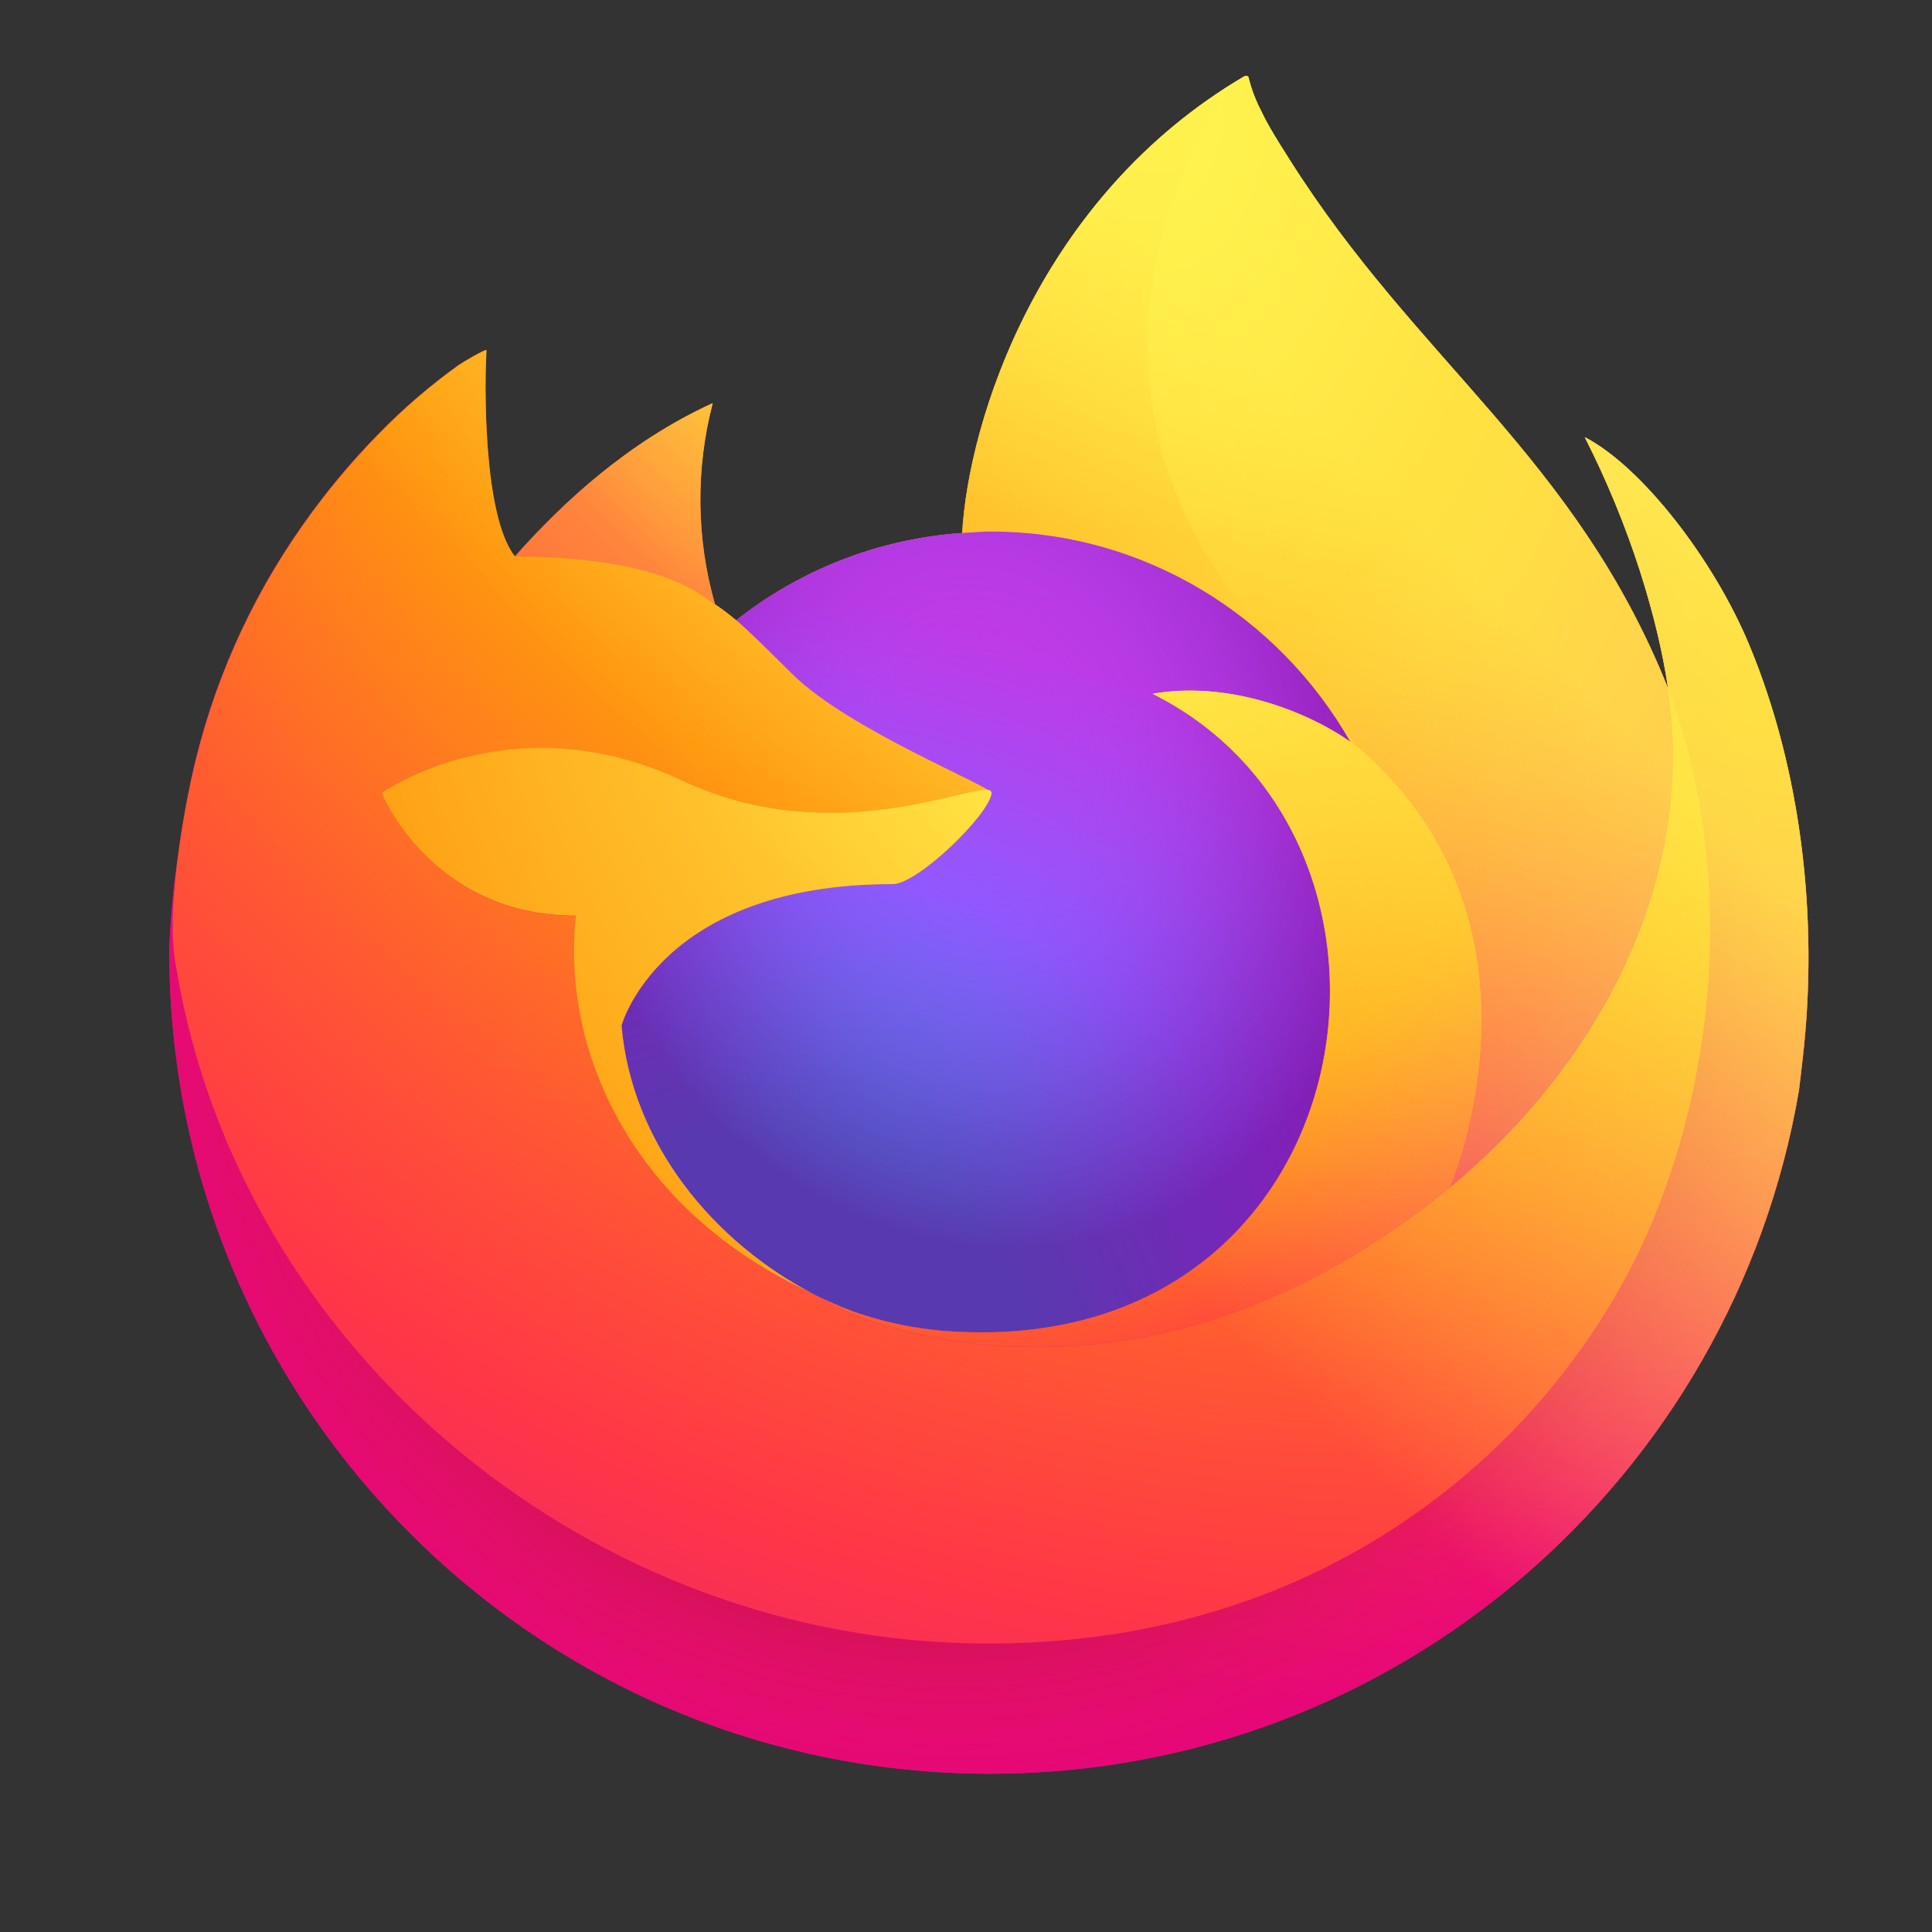 <svg width="33" height="33" viewBox="0 0 33 33" fill="none" xmlns="http://www.w3.org/2000/svg">
<rect x="0" y="0" width="33" height="33" fill="#333333" stroke="none"/>
<g id="623993f77547cffa504179a5_firefox.svg">
<g id="Group" style="mix-blend-mode:luminosity">
<path id="Vector" d="M29.881 11.023C29.272 9.554 28.038 7.968 27.069 7.467C27.858 9.017 28.314 10.572 28.488 11.731C28.488 11.731 28.488 11.739 28.491 11.755C26.906 7.795 24.218 6.198 22.023 2.721C21.912 2.546 21.801 2.37 21.693 2.183C21.631 2.077 21.582 1.981 21.539 1.89C21.448 1.714 21.377 1.529 21.329 1.337C21.33 1.328 21.326 1.319 21.321 1.312C21.315 1.305 21.307 1.3 21.298 1.299C21.289 1.296 21.28 1.296 21.271 1.299C21.269 1.3 21.267 1.301 21.265 1.303C21.262 1.303 21.258 1.307 21.255 1.308L21.26 1.3C17.739 3.368 16.544 7.191 16.435 9.105C15.027 9.201 13.682 9.72 12.574 10.595C12.458 10.497 12.337 10.405 12.211 10.32C11.891 9.2 11.878 8.014 12.172 6.886C10.732 7.544 9.612 8.582 8.797 9.5H8.791C8.235 8.794 8.274 6.467 8.306 5.981C8.299 5.951 7.891 6.193 7.839 6.23C7.348 6.581 6.89 6.975 6.469 7.406C5.989 7.893 5.552 8.42 5.16 8.98C4.258 10.26 3.619 11.707 3.279 13.237C3.272 13.267 3.266 13.299 3.26 13.33C3.234 13.453 3.139 14.072 3.122 14.207V14.238C2.998 14.877 2.92 15.525 2.891 16.176V16.248C2.891 24.007 9.167 30.297 16.909 30.297C23.843 30.297 29.599 25.252 30.727 18.625C30.75 18.445 30.77 18.264 30.791 18.083C31.069 15.673 30.76 13.141 29.881 11.023ZM13.723 22.021C13.789 22.052 13.851 22.086 13.918 22.117L13.927 22.122C13.86 22.09 13.791 22.056 13.723 22.021ZM28.492 11.761V11.748V11.763V11.761Z" fill="url(#paint0_linear_1_1543)"/>
<path id="Vector_2" d="M29.881 11.024C29.272 9.555 28.038 7.969 27.069 7.468C27.858 9.018 28.314 10.572 28.488 11.732V11.761C29.811 15.355 29.09 19.009 28.052 21.243C26.446 24.698 22.557 28.239 16.469 28.067C9.896 27.88 4.102 22.986 3.02 16.582C2.823 15.571 3.02 15.058 3.119 14.238C2.999 14.87 2.953 15.053 2.893 16.177V16.248C2.893 24.007 9.169 30.297 16.911 30.297C23.845 30.297 29.601 25.252 30.729 18.625C30.752 18.446 30.771 18.265 30.793 18.084C31.07 15.674 30.76 13.141 29.881 11.024Z" fill="url(#paint1_radial_1_1543)"/>
<path id="Vector_3" d="M29.881 11.024C29.272 9.555 28.038 7.969 27.069 7.468C27.858 9.018 28.314 10.572 28.488 11.732V11.761C29.811 15.355 29.09 19.009 28.052 21.243C26.446 24.698 22.557 28.239 16.469 28.067C9.896 27.88 4.102 22.986 3.02 16.582C2.823 15.571 3.02 15.058 3.119 14.238C2.999 14.87 2.953 15.053 2.893 16.177V16.248C2.893 24.007 9.169 30.297 16.911 30.297C23.845 30.297 29.601 25.252 30.729 18.625C30.752 18.446 30.771 18.265 30.793 18.084C31.07 15.674 30.76 13.141 29.881 11.024Z" fill="url(#paint2_radial_1_1543)"/>
<path id="Vector_4" d="M23.068 12.675C23.099 12.696 23.127 12.718 23.156 12.739C22.804 12.113 22.366 11.54 21.854 11.037C17.496 6.67 20.712 1.568 21.253 1.308L21.259 1.301C17.738 3.368 16.543 7.192 16.434 9.105C16.597 9.094 16.76 9.08 16.926 9.08C19.554 9.08 21.843 10.529 23.068 12.675Z" fill="url(#paint3_radial_1_1543)"/>
<path id="Vector_5" d="M16.935 13.547C16.913 13.898 15.681 15.102 15.249 15.102C11.263 15.102 10.616 17.518 10.616 17.518C10.791 19.554 12.206 21.23 13.918 22.117C13.996 22.157 14.075 22.194 14.152 22.23C14.289 22.288 14.426 22.347 14.563 22.399C15.151 22.606 15.765 22.724 16.387 22.749C23.374 23.078 24.729 14.377 19.686 11.85C20.977 11.625 22.317 12.146 23.066 12.673C21.841 10.527 19.551 9.078 16.924 9.078C16.757 9.078 16.595 9.092 16.431 9.103C15.025 9.201 13.681 9.721 12.574 10.595C12.788 10.777 13.029 11.019 13.537 11.521C14.491 12.463 16.93 13.433 16.935 13.547Z" fill="url(#paint4_radial_1_1543)"/>
<path id="Vector_6" d="M16.935 13.547C16.913 13.898 15.681 15.102 15.249 15.102C11.263 15.102 10.616 17.518 10.616 17.518C10.791 19.554 12.206 21.23 13.918 22.117C13.996 22.157 14.075 22.194 14.152 22.23C14.289 22.288 14.426 22.347 14.563 22.399C15.151 22.606 15.765 22.724 16.387 22.749C23.374 23.078 24.729 14.377 19.686 11.85C20.977 11.625 22.317 12.146 23.066 12.673C21.841 10.527 19.551 9.078 16.924 9.078C16.757 9.078 16.595 9.092 16.431 9.103C15.025 9.201 13.681 9.721 12.574 10.595C12.788 10.777 13.029 11.019 13.537 11.521C14.491 12.463 16.93 13.433 16.935 13.547Z" fill="url(#paint5_radial_1_1543)"/>
<path id="Vector_7" d="M11.922 10.128C12.035 10.202 12.129 10.264 12.213 10.321C11.894 9.2 11.88 8.014 12.174 6.887C10.734 7.544 9.614 8.582 8.8 9.5C8.866 9.499 10.899 9.462 11.922 10.128Z" fill="url(#paint6_radial_1_1543)"/>
<path id="Vector_8" d="M3.02 16.581C4.102 22.986 9.896 27.879 16.473 28.066C22.561 28.239 26.448 24.697 28.057 21.242C29.095 19.009 29.816 15.354 28.493 11.76V11.733C28.493 11.737 28.493 11.742 28.496 11.757C28.993 15.011 27.342 18.164 24.76 20.296C24.757 20.302 24.755 20.308 24.752 20.314C19.721 24.42 14.907 22.791 13.932 22.126C13.865 22.093 13.796 22.06 13.729 22.024C10.795 20.622 9.584 17.941 9.843 15.644C7.367 15.644 6.523 13.55 6.523 13.55C6.523 13.55 8.746 11.961 11.677 13.343C14.391 14.624 16.94 13.55 16.94 13.55C16.935 13.436 14.495 12.463 13.544 11.524C13.036 11.023 12.794 10.78 12.58 10.599C12.464 10.501 12.343 10.409 12.217 10.324C12.134 10.265 12.042 10.207 11.926 10.132C10.903 9.465 8.87 9.502 8.803 9.504H8.796C8.24 8.798 8.279 6.471 8.311 5.985C8.305 5.955 7.897 6.197 7.844 6.234C7.354 6.585 6.895 6.978 6.474 7.41C5.995 7.897 5.557 8.423 5.165 8.983C4.264 10.264 3.624 11.711 3.284 13.24C3.273 13.267 2.774 15.45 3.02 16.581Z" fill="url(#paint7_radial_1_1543)"/>
<path id="Vector_9" d="M21.854 11.037C22.366 11.54 22.804 12.113 23.156 12.739C23.229 12.794 23.299 12.853 23.366 12.915C26.544 15.847 24.881 19.998 24.755 20.296C27.337 18.164 28.988 15.011 28.491 11.757C26.906 7.795 24.218 6.198 22.023 2.721C21.912 2.546 21.801 2.37 21.692 2.183C21.631 2.077 21.582 1.981 21.538 1.89C21.448 1.714 21.377 1.529 21.329 1.337C21.329 1.328 21.326 1.319 21.321 1.312C21.315 1.305 21.306 1.3 21.297 1.299C21.289 1.296 21.28 1.296 21.271 1.299C21.269 1.3 21.267 1.301 21.265 1.303C21.261 1.303 21.258 1.307 21.254 1.308C20.712 1.568 17.497 6.67 21.854 11.037Z" fill="url(#paint8_radial_1_1543)"/>
<path id="Vector_10" d="M23.365 12.912C23.298 12.85 23.228 12.791 23.155 12.736C23.126 12.714 23.097 12.693 23.067 12.671C22.319 12.145 20.979 11.624 19.688 11.849C24.73 14.375 23.376 23.076 16.389 22.748C15.767 22.723 15.152 22.605 14.565 22.397C14.428 22.346 14.29 22.289 14.153 22.228C14.074 22.192 13.995 22.156 13.92 22.115L13.929 22.121C14.904 22.788 19.718 24.416 24.749 20.309C24.749 20.309 24.752 20.301 24.757 20.291C24.881 19.998 26.544 15.847 23.365 12.912Z" fill="url(#paint9_radial_1_1543)"/>
<path id="Vector_11" d="M10.616 17.518C10.616 17.518 11.263 15.101 15.249 15.101C15.68 15.101 16.912 13.896 16.935 13.546C16.958 13.197 14.386 14.62 11.672 13.339C8.741 11.957 6.518 13.546 6.518 13.546C6.518 13.546 7.362 15.64 9.838 15.64C9.579 17.937 10.79 20.615 13.724 22.02C13.789 22.051 13.851 22.086 13.918 22.116C12.206 21.231 10.793 19.553 10.616 17.518Z" fill="url(#paint10_radial_1_1543)"/>
<path id="Vector_12" d="M29.881 11.023C29.272 9.554 28.038 7.968 27.069 7.467C27.858 9.017 28.314 10.572 28.488 11.731C28.488 11.731 28.488 11.739 28.491 11.755C26.906 7.795 24.218 6.198 22.023 2.721C21.912 2.546 21.801 2.37 21.693 2.183C21.631 2.077 21.582 1.981 21.539 1.89C21.448 1.714 21.377 1.529 21.329 1.337C21.33 1.328 21.326 1.319 21.321 1.312C21.315 1.305 21.307 1.3 21.298 1.299C21.289 1.296 21.28 1.296 21.271 1.299C21.269 1.3 21.267 1.301 21.265 1.303C21.262 1.303 21.258 1.307 21.255 1.308L21.26 1.3C17.739 3.368 16.544 7.191 16.435 9.105C16.598 9.094 16.761 9.08 16.927 9.08C19.555 9.08 21.844 10.528 23.069 12.674C22.321 12.148 20.98 11.627 19.689 11.852C24.732 14.378 23.378 23.079 16.391 22.751C15.769 22.726 15.154 22.608 14.567 22.4C14.43 22.349 14.292 22.292 14.155 22.231C14.076 22.195 13.997 22.159 13.922 22.118L13.931 22.124C13.863 22.091 13.795 22.058 13.727 22.023C13.793 22.053 13.855 22.088 13.922 22.118C12.206 21.232 10.793 19.554 10.616 17.518C10.616 17.518 11.263 15.101 15.249 15.101C15.68 15.101 16.912 13.896 16.935 13.546C16.93 13.432 14.49 12.46 13.539 11.52C13.031 11.019 12.789 10.777 12.575 10.595C12.46 10.497 12.338 10.405 12.213 10.32C11.893 9.2 11.88 8.014 12.174 6.886C10.733 7.544 9.613 8.582 8.799 9.5H8.793C8.237 8.794 8.276 6.467 8.307 5.981C8.301 5.951 7.893 6.193 7.841 6.23C7.35 6.581 6.892 6.975 6.47 7.406C5.991 7.893 5.553 8.42 5.161 8.98C4.26 10.26 3.621 11.707 3.28 13.237C3.274 13.267 3.268 13.299 3.262 13.33C3.235 13.453 3.116 14.081 3.1 14.215C3.1 14.205 3.1 14.226 3.1 14.215C2.991 14.864 2.921 15.519 2.891 16.176V16.248C2.891 24.007 9.167 30.297 16.909 30.297C23.843 30.297 29.599 25.252 30.727 18.625C30.75 18.445 30.77 18.264 30.791 18.083C31.069 15.673 30.76 13.141 29.881 11.023Z" fill="url(#paint11_linear_1_1543)"/>
</g>
</g>
<defs>
<linearGradient id="paint0_linear_1_1543" x1="28.026" y1="5.789" x2="4.705" y2="28.241" gradientUnits="userSpaceOnUse">
<stop offset="0.05" stop-color="#FFF44F"/>
<stop offset="0.11" stop-color="#FFE847"/>
<stop offset="0.22" stop-color="#FFC830"/>
<stop offset="0.37" stop-color="#FF980E"/>
<stop offset="0.4" stop-color="#FF8B16"/>
<stop offset="0.46" stop-color="#FF672A"/>
<stop offset="0.53" stop-color="#FF3647"/>
<stop offset="0.7" stop-color="#E31587"/>
</linearGradient>
<radialGradient id="paint1_radial_1_1543" cx="0" cy="0" r="1" gradientUnits="userSpaceOnUse" gradientTransform="translate(26.95 4.516) scale(29.225 29.289)">
<stop offset="0.13" stop-color="#FFBD4F"/>
<stop offset="0.19" stop-color="#FFAC31"/>
<stop offset="0.25" stop-color="#FF9D17"/>
<stop offset="0.28" stop-color="#FF980E"/>
<stop offset="0.4" stop-color="#FF563B"/>
<stop offset="0.47" stop-color="#FF3750"/>
<stop offset="0.71" stop-color="#F5156C"/>
<stop offset="0.78" stop-color="#EB0878"/>
<stop offset="0.86" stop-color="#E50080"/>
</radialGradient>
<radialGradient id="paint2_radial_1_1543" cx="0" cy="0" r="1" gradientUnits="userSpaceOnUse" gradientTransform="translate(16.271 16.49) scale(29.225 29.289)">
<stop offset="0.3" stop-color="#960E18"/>
<stop offset="0.35" stop-color="#B11927" stop-opacity="0.74"/>
<stop offset="0.43" stop-color="#DB293D" stop-opacity="0.34"/>
<stop offset="0.5" stop-color="#F5334B" stop-opacity="0.09"/>
<stop offset="0.53" stop-color="#FF3750" stop-opacity="0"/>
</radialGradient>
<radialGradient id="paint3_radial_1_1543" cx="0" cy="0" r="1" gradientUnits="userSpaceOnUse" gradientTransform="translate(19.795 -2.131) scale(21.172 21.218)">
<stop offset="0.13" stop-color="#FFF44F"/>
<stop offset="0.25" stop-color="#FFDC3E"/>
<stop offset="0.51" stop-color="#FF9D12"/>
<stop offset="0.53" stop-color="#FF980E"/>
</radialGradient>
<radialGradient id="paint4_radial_1_1543" cx="0" cy="0" r="1" gradientUnits="userSpaceOnUse" gradientTransform="translate(13.039 24.14) scale(13.915 13.945)">
<stop offset="0.35" stop-color="#3A8EE6"/>
<stop offset="0.47" stop-color="#5C79F0"/>
<stop offset="0.67" stop-color="#9059FF"/>
<stop offset="1" stop-color="#C139E6"/>
</radialGradient>
<radialGradient id="paint5_radial_1_1543" cx="0" cy="0" r="1" gradientUnits="userSpaceOnUse" gradientTransform="translate(16.691 13.009) rotate(-13.927) scale(7.373 8.679)">
<stop offset="0.21" stop-color="#9059FF" stop-opacity="0"/>
<stop offset="0.28" stop-color="#8C4FF3" stop-opacity="0.06"/>
<stop offset="0.75" stop-color="#7716A8" stop-opacity="0.45"/>
<stop offset="0.97" stop-color="#6E008B" stop-opacity="0.6"/>
</radialGradient>
<radialGradient id="paint6_radial_1_1543" cx="0" cy="0" r="1" gradientUnits="userSpaceOnUse" gradientTransform="translate(15.902 3.318) scale(10.011 10.033)">
<stop stop-color="#FFE226"/>
<stop offset="0.12" stop-color="#FFDB27"/>
<stop offset="0.3" stop-color="#FFC82A"/>
<stop offset="0.5" stop-color="#FFA930"/>
<stop offset="0.73" stop-color="#FF7E37"/>
<stop offset="0.79" stop-color="#FF7139"/>
</radialGradient>
<radialGradient id="paint7_radial_1_1543" cx="0" cy="0" r="1" gradientUnits="userSpaceOnUse" gradientTransform="translate(23.771 -3.046) scale(42.711 42.805)">
<stop offset="0.11" stop-color="#FFF44F"/>
<stop offset="0.46" stop-color="#FF980E"/>
<stop offset="0.62" stop-color="#FF5634"/>
<stop offset="0.72" stop-color="#FF3647"/>
<stop offset="0.9" stop-color="#E31587"/>
</radialGradient>
<radialGradient id="paint8_radial_1_1543" cx="0" cy="0" r="1" gradientUnits="userSpaceOnUse" gradientTransform="translate(19.642 1.631) rotate(84.245) scale(31.2 20.454)">
<stop stop-color="#FFF44F"/>
<stop offset="0.06" stop-color="#FFE847"/>
<stop offset="0.17" stop-color="#FFC830"/>
<stop offset="0.3" stop-color="#FF980E"/>
<stop offset="0.36" stop-color="#FF8B16"/>
<stop offset="0.45" stop-color="#FF672A"/>
<stop offset="0.57" stop-color="#FF3647"/>
<stop offset="0.74" stop-color="#E31587"/>
</radialGradient>
<radialGradient id="paint9_radial_1_1543" cx="0" cy="0" r="1" gradientUnits="userSpaceOnUse" gradientTransform="translate(15.666 7.033) scale(26.664 26.723)">
<stop offset="0.14" stop-color="#FFF44F"/>
<stop offset="0.48" stop-color="#FF980E"/>
<stop offset="0.59" stop-color="#FF5634"/>
<stop offset="0.66" stop-color="#FF3647"/>
<stop offset="0.9" stop-color="#E31587"/>
</radialGradient>
<radialGradient id="paint10_radial_1_1543" cx="0" cy="0" r="1" gradientUnits="userSpaceOnUse" gradientTransform="translate(22.705 8.597) scale(29.184 29.248)">
<stop offset="0.09" stop-color="#FFF44F"/>
<stop offset="0.23" stop-color="#FFE141"/>
<stop offset="0.51" stop-color="#FFAF1E"/>
<stop offset="0.63" stop-color="#FF980E"/>
</radialGradient>
<linearGradient id="paint11_linear_1_1543" x1="27.746" y1="5.669" x2="7.901" y2="25.471" gradientUnits="userSpaceOnUse">
<stop offset="0.17" stop-color="#FFF44F" stop-opacity="0.8"/>
<stop offset="0.27" stop-color="#FFF44F" stop-opacity="0.63"/>
<stop offset="0.49" stop-color="#FFF44F" stop-opacity="0.22"/>
<stop offset="0.6" stop-color="#FFF44F" stop-opacity="0"/>
</linearGradient>
</defs>
</svg>
